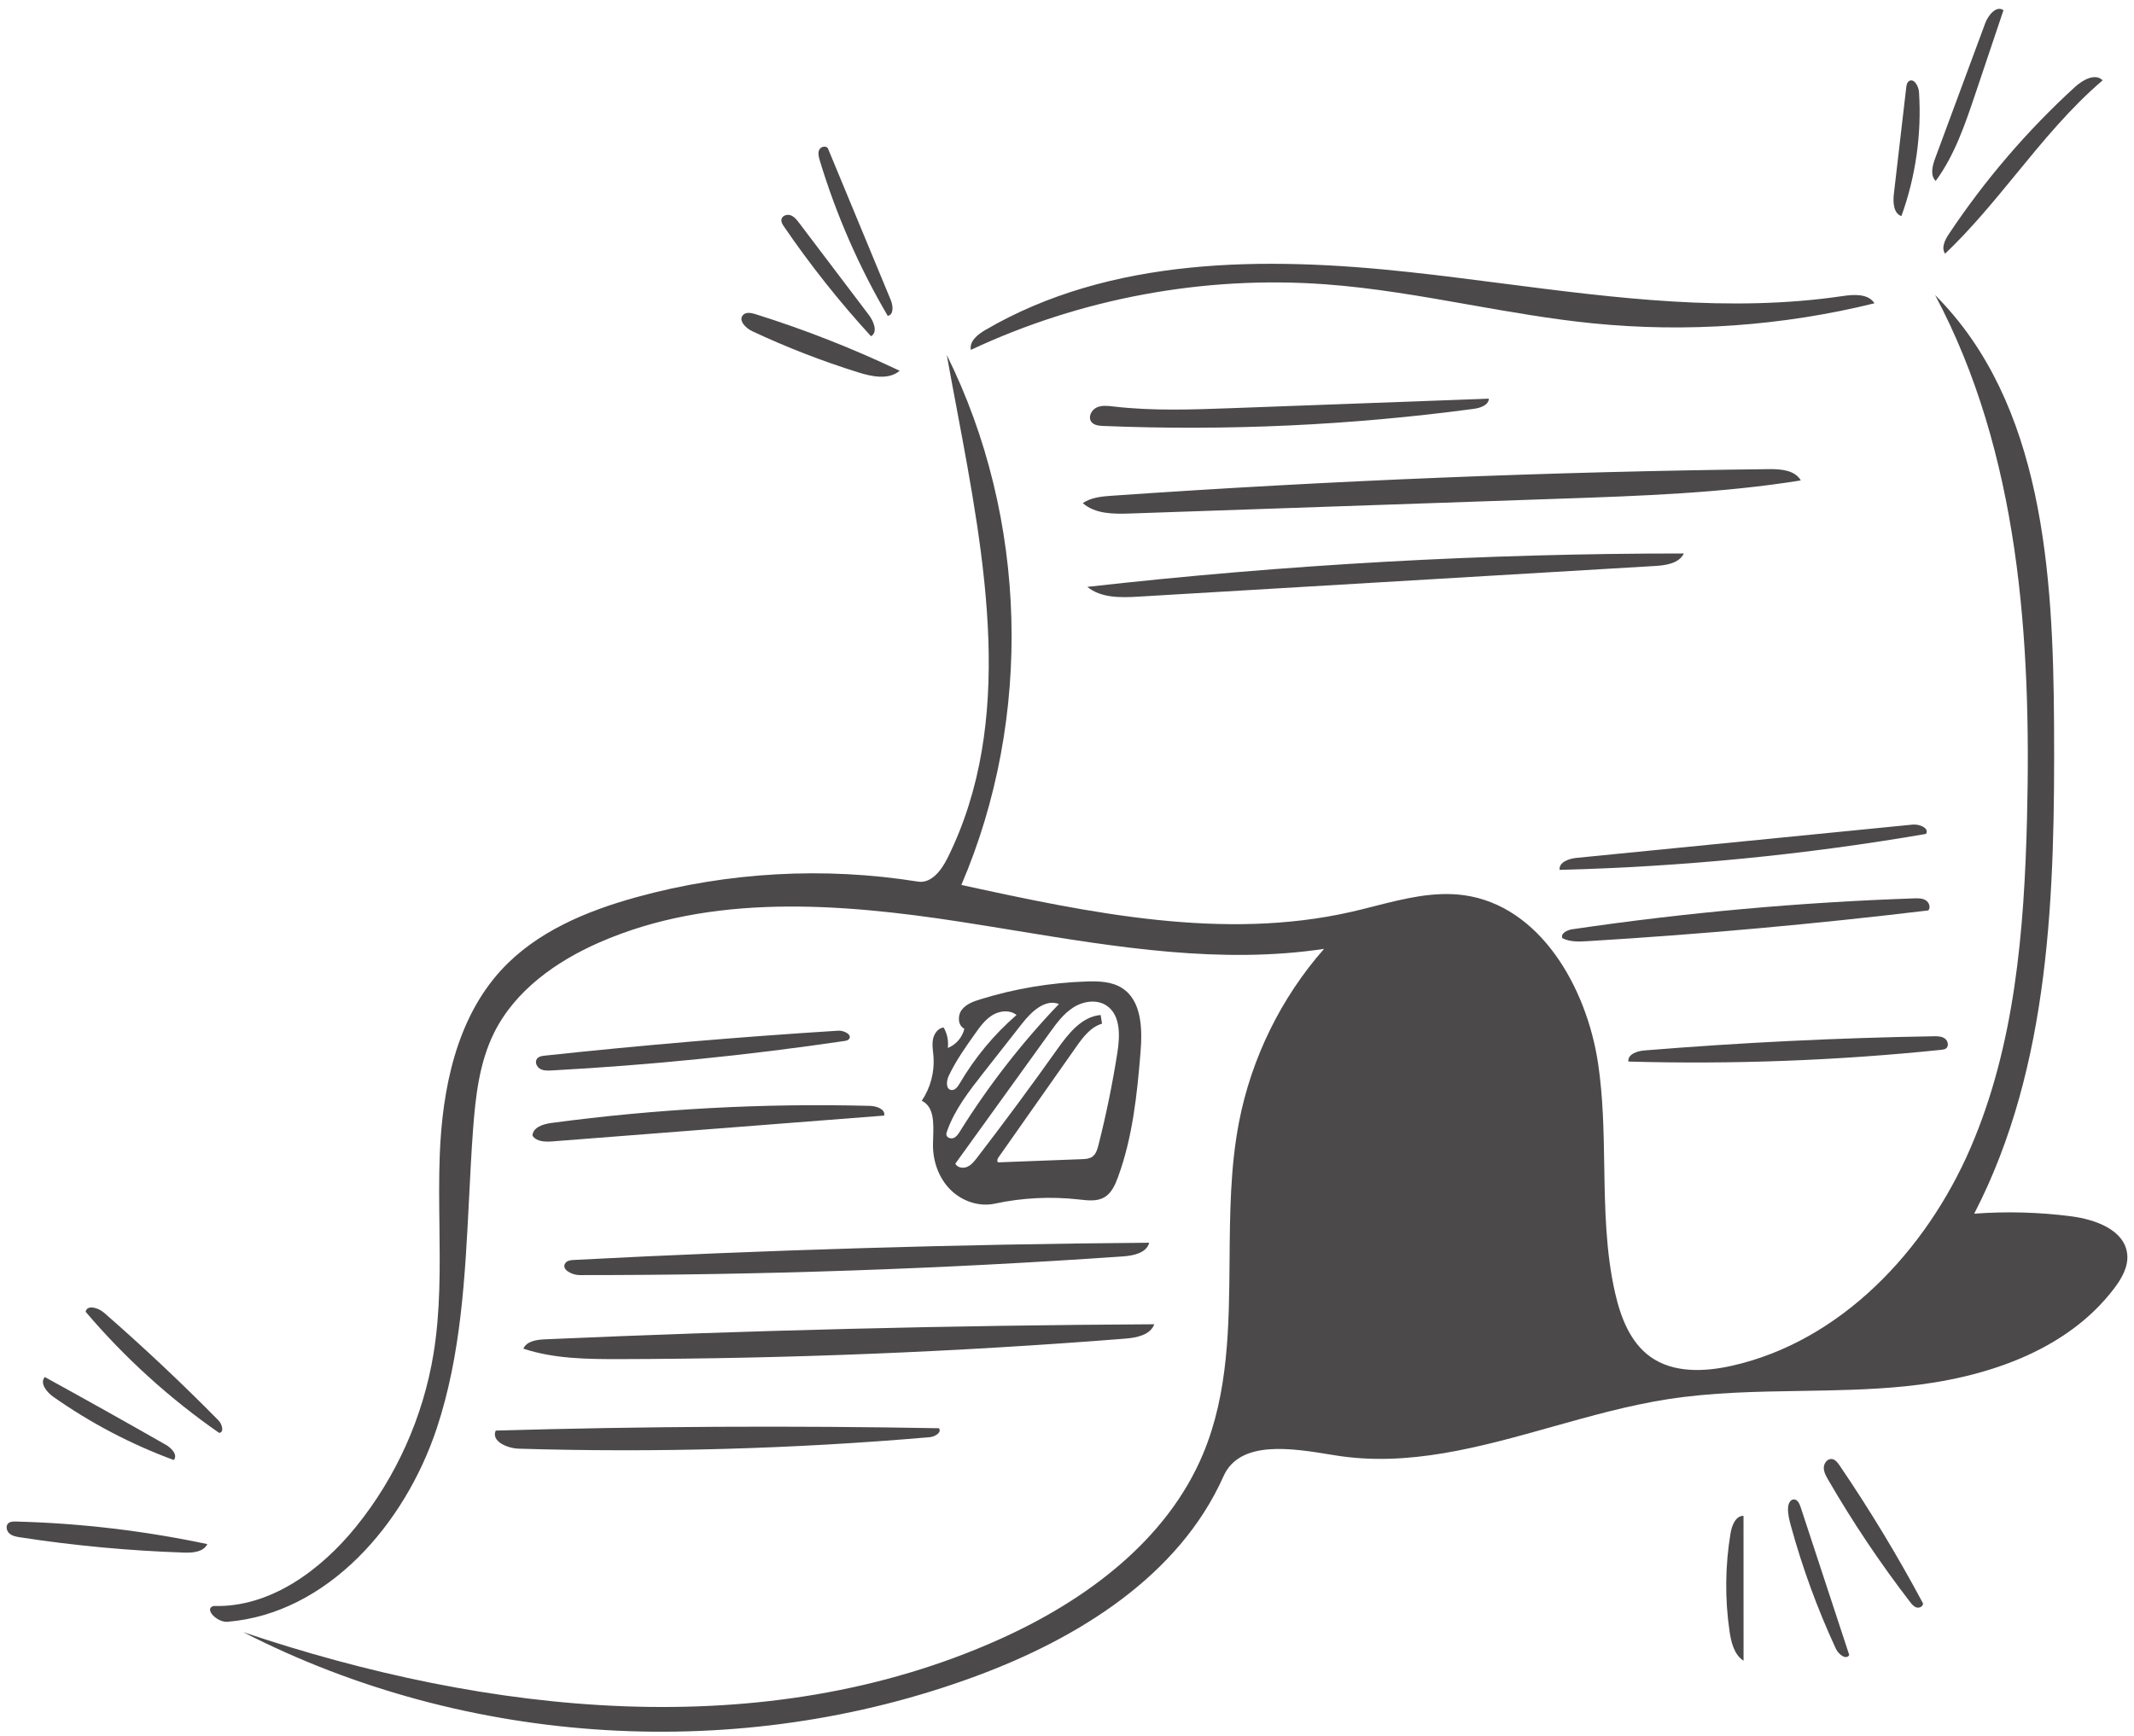 <svg width="161" height="131" viewBox="0 0 161 131" fill="none" xmlns="http://www.w3.org/2000/svg">
<path d="M151.152 0.772L149.025 7.098C148.256 9.384 147.466 11.712 146.04 13.653C145.608 13.236 145.787 12.52 145.995 11.956L149.769 1.767C149.999 1.145 150.615 0.385 151.152 0.772Z" fill="#4C494A"/>
<path d="M156.546 6.563C152.94 9.859 149.735 13.597 147.027 17.668C146.732 18.111 146.441 18.705 146.749 19.14C148.697 17.289 150.407 15.203 152.116 13.118C154.156 10.629 156.194 8.142 158.635 6.061C158.071 5.499 157.134 6.027 156.546 6.563Z" fill="#4C494A"/>
<path d="M74.307 24.918C73.747 25.247 73.118 25.762 73.247 26.4C81.534 22.51 90.819 20.788 99.944 21.448C103.606 21.712 107.224 22.351 110.843 22.99C113.942 23.537 117.042 24.085 120.171 24.397C127.27 25.107 134.489 24.593 141.418 22.885C140.951 22.149 139.882 22.212 139.022 22.339C130.497 23.599 121.885 22.489 113.297 21.381L113.295 21.381C110.964 21.081 108.635 20.78 106.309 20.528C95.416 19.345 83.767 19.369 74.307 24.918Z" fill="#4C494A"/>
<path d="M85.899 45.019L124.873 42.705C125.698 42.656 126.675 42.51 127.036 41.763C112.004 41.758 96.972 42.599 82.034 44.282C83.075 45.135 84.557 45.098 85.899 45.019Z" fill="#4C494A"/>
<path d="M84.867 101.009C72.2 102.008 59.496 102.523 46.79 102.551C44.33 102.556 41.822 102.536 39.485 101.763C39.739 101.194 40.483 101.087 41.103 101.059C56.421 100.384 71.751 100.005 87.084 99.922C86.781 100.742 85.736 100.94 84.867 101.009Z" fill="#4C494A"/>
<path d="M39.139 109.31C49.475 109.62 59.829 109.331 70.132 108.444C70.53 108.41 71.074 108.091 70.839 107.767C59.694 107.564 48.544 107.623 37.401 107.944C37.036 108.745 38.261 109.283 39.139 109.31Z" fill="#4C494A"/>
<path d="M135.864 36.251C129.888 37.208 123.822 37.418 117.774 37.627L85.253 38.747C84.007 38.79 82.627 38.788 81.69 37.962C82.333 37.525 83.147 37.457 83.922 37.403C100.411 36.258 116.933 35.589 133.46 35.398C134.354 35.388 135.42 35.472 135.864 36.251Z" fill="#4C494A"/>
<path d="M43.728 96.212C57.404 96.22 71.079 95.749 84.721 94.802C85.517 94.747 86.498 94.544 86.703 93.77C72.228 93.883 57.756 94.317 43.3 95.069C43.063 95.081 42.793 95.111 42.654 95.304C42.311 95.779 43.145 96.212 43.728 96.212Z" fill="#4C494A"/>
<path d="M144.41 67.787C144.71 67.776 145.029 67.772 145.285 67.929C145.541 68.086 145.679 68.471 145.481 68.696C136.938 69.721 128.366 70.495 119.778 71.015C119.132 71.054 118.45 71.085 117.872 70.79C117.722 70.433 118.228 70.175 118.611 70.119C127.159 68.861 135.776 68.082 144.41 67.787Z" fill="#4C494A"/>
<path d="M145.308 62.923C145.578 62.485 144.812 62.169 144.302 62.22L118.942 64.731C118.361 64.789 117.6 65.054 117.666 65.636C126.929 65.401 136.175 64.494 145.308 62.923Z" fill="#4C494A"/>
<path d="M65.638 83.444C66.134 83.457 66.814 83.69 66.706 84.176L41.7 86.122C41.147 86.165 40.483 86.158 40.175 85.695C40.187 85.076 40.96 84.819 41.572 84.737C49.543 83.667 57.599 83.234 65.638 83.444Z" fill="#4C494A"/>
<path d="M122.856 80.1C122.784 79.555 123.506 79.306 124.051 79.262C131.313 78.67 138.593 78.313 145.878 78.192C146.17 78.188 146.484 78.189 146.723 78.358C146.963 78.526 147.054 78.929 146.822 79.107C146.72 79.185 146.586 79.201 146.458 79.214C138.621 80.025 130.732 80.321 122.856 80.1Z" fill="#4C494A"/>
<path d="M82.727 30.752C82.335 30.939 82.076 31.475 82.334 31.825C82.528 32.089 82.9 32.126 83.226 32.14C92.555 32.523 101.918 32.092 111.172 30.852C111.672 30.785 112.299 30.586 112.33 30.081L92.906 30.798C89.939 30.907 86.958 31.017 84.009 30.672L83.995 30.67C83.568 30.62 83.115 30.567 82.727 30.752Z" fill="#4C494A"/>
<path d="M64.745 28.096C62.018 27.243 59.349 26.207 56.761 24.996C56.261 24.762 55.682 24.177 56.056 23.77C56.281 23.526 56.676 23.605 56.992 23.703C60.714 24.869 64.353 26.299 67.875 27.978C67.038 28.683 65.787 28.421 64.745 28.096Z" fill="#4C494A"/>
<path d="M16.485 107.177C13.706 104.357 10.821 101.642 7.837 99.041C7.413 98.672 6.569 98.425 6.459 98.978C9.403 102.444 12.797 105.524 16.528 108.115C16.927 108.102 16.766 107.462 16.485 107.177Z" fill="#4C494A"/>
<path d="M72.178 30.824C74.343 42.343 76.612 54.414 71.486 64.743C71.031 65.659 70.264 66.683 69.258 66.522C62.203 65.392 54.909 65.795 48.02 67.696C44.254 68.735 40.48 70.303 37.827 73.183C34.437 76.863 33.371 82.134 33.178 87.143C33.11 88.901 33.131 90.664 33.153 92.427C33.192 95.688 33.232 98.947 32.705 102.158C31.925 106.917 29.887 111.463 26.855 115.204C24.179 118.507 20.36 121.311 16.122 121.178C15.347 121.373 16.371 122.439 17.167 122.372C24.714 121.743 30.545 115.006 32.944 107.794C34.794 102.23 35.09 96.331 35.387 90.443C35.474 88.7 35.562 86.957 35.69 85.224C35.875 82.722 36.164 80.164 37.281 77.92C38.868 74.731 41.96 72.54 45.214 71.113C53.661 67.411 63.33 68.145 72.439 69.549C73.794 69.758 75.151 69.981 76.51 70.203C84.291 71.478 92.134 72.762 99.894 71.597C96.655 75.275 94.416 79.833 93.48 84.652C92.82 88.051 92.793 91.565 92.765 95.066C92.726 100.088 92.687 105.082 90.781 109.666C88.049 116.24 81.884 120.786 75.407 123.693C57.631 131.674 36.81 129.374 18.349 123.153C35.262 131.83 55.802 133.065 73.625 126.476C81.33 123.628 88.953 118.92 92.305 111.394C93.538 108.628 97.464 109.275 100.489 109.773L100.711 109.809C106.223 110.714 111.647 109.191 117.102 107.659C119.991 106.848 122.89 106.034 125.814 105.578C129.134 105.06 132.497 105.006 135.862 104.952C138.479 104.91 141.097 104.868 143.698 104.607C149.643 104.011 155.864 102 159.491 97.233C160.062 96.482 160.58 95.593 160.49 94.652C160.312 92.814 158.102 92.017 156.278 91.779C153.849 91.463 151.387 91.395 148.944 91.578C154.719 80.411 155.034 67.293 154.968 54.71C154.908 43.178 154.134 30.405 145.996 22.267C152.342 34.194 153.267 48.246 152.928 61.764C152.716 70.225 152.017 78.863 148.661 86.627C145.306 94.39 138.856 101.23 130.626 103.061C128.561 103.52 126.23 103.608 124.509 102.373C122.994 101.287 122.274 99.403 121.857 97.581C121.138 94.436 121.085 91.204 121.033 87.967C120.991 85.375 120.949 82.781 120.565 80.226C119.7 74.482 116.189 68.347 110.458 67.549C108.187 67.234 105.93 67.807 103.687 68.377C103.114 68.523 102.542 68.668 101.972 68.799C92.297 71.006 82.224 68.888 72.529 66.773C77.95 54.132 77.537 39.107 71.43 26.785C71.67 28.121 71.923 29.468 72.178 30.823L72.178 30.823L72.178 30.824Z" fill="#4C494A"/>
<path d="M66.974 23.83C64.807 20.142 63.082 16.194 61.845 12.097C61.765 11.832 61.69 11.534 61.816 11.287C61.941 11.041 62.367 10.967 62.473 11.223L67.206 22.644C67.385 23.076 67.435 23.763 66.974 23.83Z" fill="#4C494A"/>
<path d="M144.603 121.293C144.818 121.352 145.098 121.205 145.082 120.982C143.169 117.402 141.065 113.925 138.784 110.569C138.636 110.352 138.454 110.114 138.193 110.09C137.868 110.06 137.607 110.403 137.598 110.73C137.589 111.057 137.757 111.36 137.92 111.643C139.776 114.85 141.842 117.934 144.1 120.869C144.236 121.046 144.388 121.233 144.603 121.293Z" fill="#4C494A"/>
<path d="M13.107 110.164C9.888 108.979 6.824 107.37 4.018 105.393C3.518 105.04 2.978 104.366 3.379 103.903C6.439 105.584 9.485 107.289 12.517 109.02C12.947 109.265 13.435 109.793 13.107 110.164Z" fill="#4C494A"/>
<path d="M1.191 114.807C0.992 114.802 0.771 114.805 0.625 114.941C0.412 115.138 0.492 115.518 0.711 115.709C0.929 115.901 1.232 115.953 1.518 115.998C5.616 116.628 9.75 117.013 13.893 117.151C14.551 117.173 15.354 117.105 15.639 116.51C10.888 115.503 6.045 114.932 1.191 114.807Z" fill="#4C494A"/>
<path d="M65.712 25.37C63.33 22.771 61.134 20.002 59.144 17.09C59.035 16.93 58.922 16.749 58.955 16.559C59.005 16.273 59.376 16.146 59.648 16.243C59.92 16.34 60.11 16.583 60.285 16.813L65.562 23.78C65.928 24.264 66.241 25.074 65.712 25.37Z" fill="#4C494A"/>
<path fill-rule="evenodd" clip-rule="evenodd" d="M71.506 79.075C71.577 78.543 71.464 77.989 71.19 77.528C70.763 77.579 70.464 78.005 70.386 78.43C70.327 78.751 70.362 79.078 70.396 79.405C70.407 79.51 70.419 79.615 70.427 79.72C70.516 80.89 70.199 82.087 69.543 83.058C70.48 83.507 70.439 84.733 70.402 85.839C70.396 86.018 70.39 86.195 70.388 86.364C70.377 87.6 70.811 88.857 71.674 89.738C72.537 90.619 73.841 91.08 75.045 90.822C77.127 90.375 79.281 90.268 81.397 90.505L81.472 90.514C82.096 90.584 82.762 90.66 83.305 90.349C83.846 90.04 84.125 89.423 84.341 88.836C85.447 85.829 85.788 82.599 86.047 79.404C86.19 77.643 86.147 75.527 84.671 74.566C83.891 74.057 82.902 74.028 81.973 74.058C79.257 74.146 76.554 74.6 73.958 75.404C73.436 75.565 72.887 75.763 72.558 76.201C72.23 76.638 72.264 77.386 72.756 77.623C72.608 78.272 72.124 78.833 71.506 79.075ZM72.971 88.043C72.659 88.179 72.229 88.111 72.073 87.807L79.188 77.935C79.707 77.215 80.245 76.477 80.995 76.006C81.745 75.534 82.769 75.388 83.501 75.888C84.549 76.604 84.5 78.146 84.304 79.403C83.937 81.756 83.46 84.092 82.874 86.4C82.79 86.731 82.685 87.088 82.406 87.283C82.182 87.439 81.892 87.455 81.62 87.465L75.344 87.704C75.199 87.71 75.228 87.475 75.313 87.355L81.182 79.008C81.699 78.273 82.282 77.489 83.143 77.242L83.038 76.587C81.605 76.707 80.596 78.001 79.761 79.176C77.798 81.941 75.782 84.668 73.715 87.355C73.506 87.626 73.284 87.907 72.971 88.043ZM74.174 80.975L77.112 77.231C77.809 76.343 78.841 75.351 79.892 75.758C77.085 78.691 74.58 81.914 72.429 85.36C72.306 85.558 72.17 85.768 71.957 85.861C71.743 85.954 71.434 85.855 71.401 85.624C71.388 85.536 71.417 85.448 71.446 85.365C72.02 83.73 73.106 82.337 74.174 80.975ZM71.76 82.246C71.35 82.176 71.396 81.566 71.573 81.188C72.107 80.052 72.837 79.021 73.564 77.998C73.937 77.471 74.326 76.929 74.877 76.594C75.428 76.258 76.189 76.181 76.692 76.586C74.993 78.059 73.537 79.814 72.4 81.758C72.255 82.005 72.042 82.294 71.76 82.246Z" fill="#4C494A"/>
<path d="M138.51 124.409C137.127 121.426 135.992 118.327 135.121 115.155C134.998 114.706 134.879 114.247 134.898 113.782C134.909 113.493 135.051 113.14 135.338 113.138C135.608 113.136 135.758 113.444 135.843 113.701L139.516 124.877C139.289 125.28 138.704 124.828 138.51 124.409Z" fill="#4C494A"/>
<path d="M130.564 115.681C130.153 118.132 130.127 120.647 130.488 123.105C130.611 123.938 130.836 124.856 131.543 125.31L131.54 114.377C130.947 114.369 130.663 115.095 130.564 115.681Z" fill="#4C494A"/>
<path d="M142.883 14.633L143.815 6.612C143.836 6.436 143.868 6.238 144.01 6.132C144.379 5.858 144.749 6.485 144.779 6.945C144.986 10.112 144.531 13.321 143.452 16.304C142.849 16.098 142.81 15.268 142.883 14.633Z" fill="#4C494A"/>
<path d="M41.11 79.652C40.886 79.676 40.635 79.716 40.505 79.9C40.333 80.144 40.494 80.507 40.754 80.653C41.014 80.798 41.328 80.786 41.625 80.77C49.013 80.369 56.382 79.627 63.701 78.549C63.822 78.531 63.952 78.508 64.036 78.42C64.34 78.1 63.694 77.743 63.255 77.77C55.861 78.234 48.477 78.862 41.11 79.652Z" fill="#4C494A"/>
</svg>
